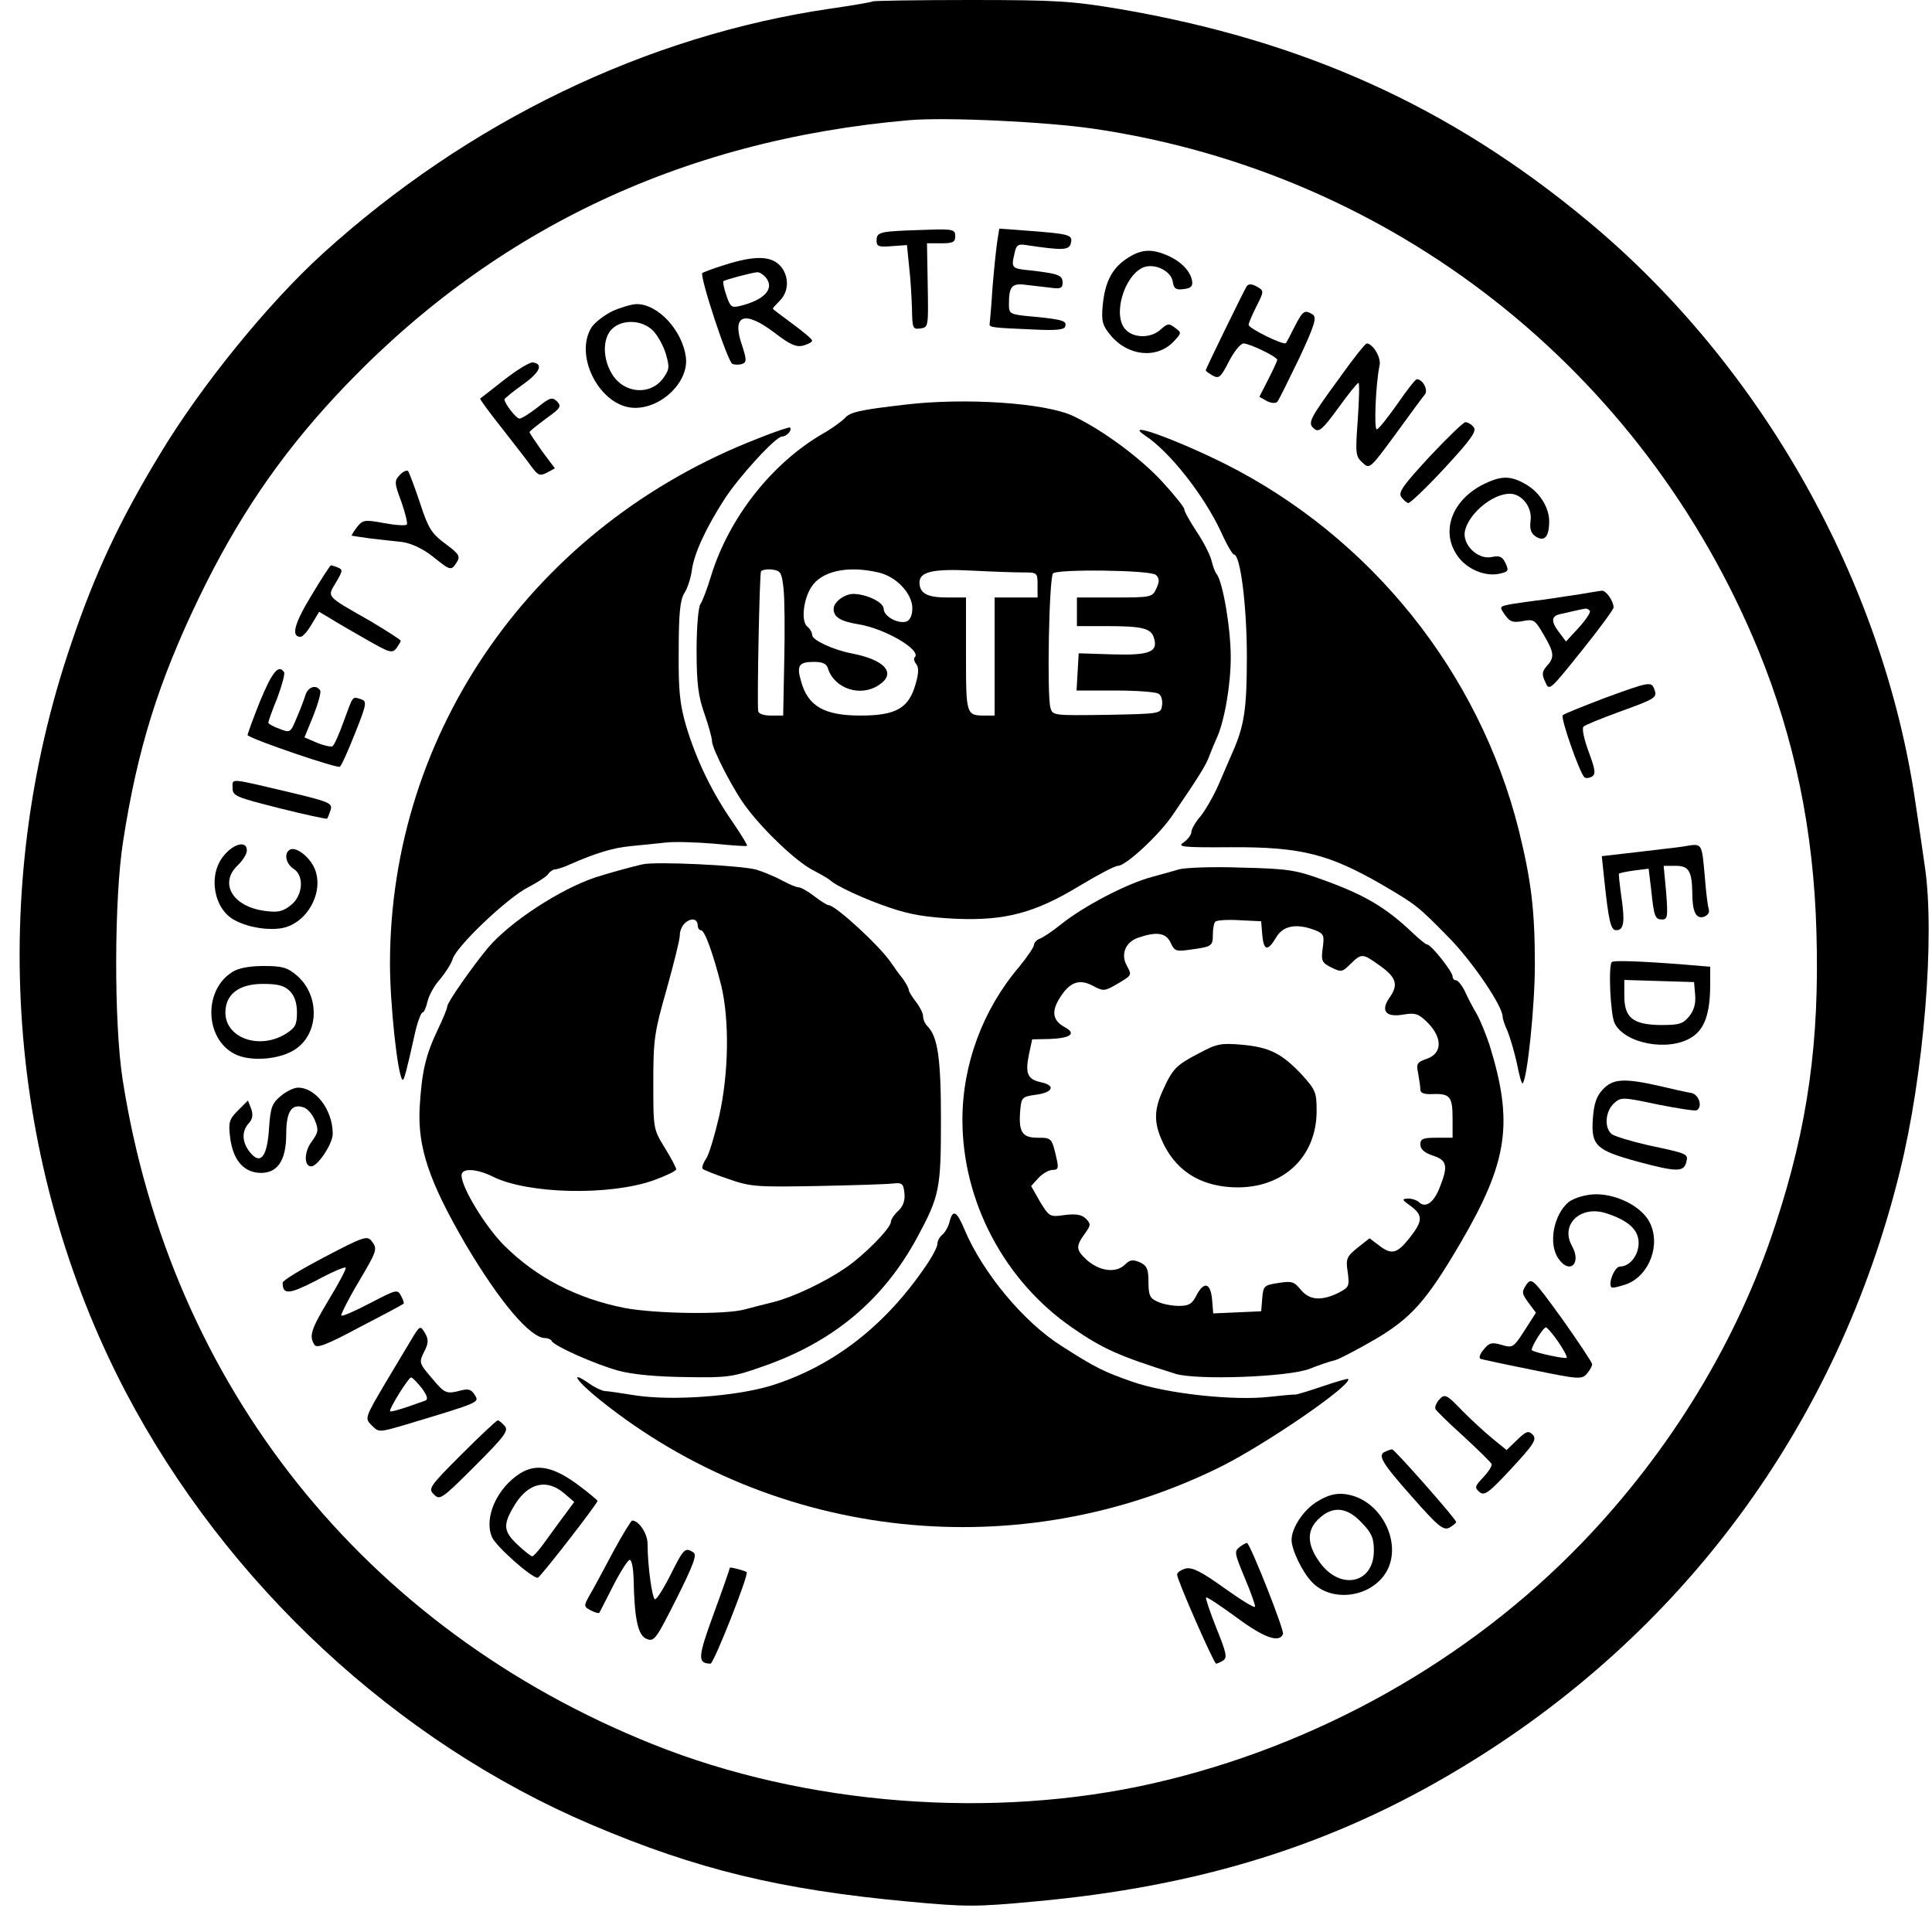 <?xml version="1.0" standalone="no"?>
<!DOCTYPE svg PUBLIC "-//W3C//DTD SVG 20010904//EN"
 "http://www.w3.org/TR/2001/REC-SVG-20010904/DTD/svg10.dtd">
<svg version="1.0" xmlns="http://www.w3.org/2000/svg"
 width="540pt" height="540pt" viewBox="0 0 540 540"
 preserveAspectRatio="xMidYMid meet">

<g transform="translate(0,540) scale(0.1,-0.1)"
fill="#000000" stroke="none">
<path d="M2439 5396 c-2 -2 -55 -11 -117 -20 -514 -75 -1012 -315 -1419 -684
-154 -140 -341 -370 -457 -563 -112 -185 -181 -332 -247 -528 -236 -691 -180
-1456 152 -2091 282 -537 757 -978 1302 -1210 296 -126 530 -182 886 -215 161
-15 189 -15 350 0 465 42 836 158 1190 371 624 374 1057 962 1231 1669 67 270
99 659 70 853 -5 37 -17 117 -26 177 -90 620 -431 1225 -917 1628 -384 319
-794 504 -1309 592 -132 22 -175 25 -416 25 -148 0 -271 -2 -273 -4z m619
-356 c835 -123 1535 -674 1857 -1458 101 -248 154 -502 162 -787 9 -306 -24
-542 -114 -816 -106 -326 -295 -636 -542 -892 -318 -330 -744 -568 -1196 -671
-450 -103 -975 -62 -1401 109 -806 323 -1347 1002 -1481 1856 -25 159 -24 509
1 667 40 259 99 446 211 679 107 222 225 396 383 566 426 458 961 715 1602
771 103 9 382 -4 518 -24z"/>
<path d="M2488 4753 c-30 -3 -38 -8 -38 -24 0 -18 5 -20 43 -17 l42 3 6 -60
c4 -33 7 -86 8 -118 1 -55 2 -58 24 -55 22 3 22 6 20 121 l-2 117 40 0 c32 0
39 3 39 20 0 18 -6 20 -72 18 -40 -1 -90 -3 -110 -5z"/>
<path d="M2787 4723 c-3 -21 -9 -78 -13 -128 -3 -49 -7 -94 -8 -100 -1 -10 4
-11 123 -16 61 -3 85 -1 88 8 6 16 -6 20 -89 28 -66 6 -68 7 -68 35 0 49 8 59
46 54 19 -2 50 -6 69 -8 29 -4 35 -2 35 14 0 21 -12 25 -88 34 -54 5 -56 7
-47 45 5 26 10 30 33 26 101 -15 120 -15 125 5 6 24 -3 26 -119 35 l-81 6 -6
-38z"/>
<path d="M3149 4677 c-42 -28 -61 -67 -67 -132 -4 -44 0 -55 22 -82 49 -59
130 -67 177 -17 22 24 22 24 3 38 -17 13 -21 12 -40 -5 -27 -25 -76 -25 -99 1
-35 39 -4 147 49 172 32 14 80 -9 84 -40 3 -19 9 -23 30 -20 21 2 26 8 24 23
-5 28 -32 55 -69 71 -46 20 -75 17 -114 -9z"/>
<path d="M2027 4660 c-33 -10 -61 -21 -64 -23 -8 -9 71 -249 84 -254 7 -3 20
-3 28 0 12 5 12 12 -1 52 -30 86 7 99 92 34 42 -32 59 -40 79 -35 14 4 25 10
25 14 0 4 -25 25 -55 47 -30 22 -55 41 -55 42 0 2 9 12 20 23 26 26 26 70 0
98 -26 27 -71 28 -153 2z m113 -35 c26 -31 -2 -63 -71 -80 -24 -6 -28 -3 -39
30 -7 20 -10 38 -8 39 4 4 79 24 94 25 6 1 17 -6 24 -14z"/>
<path d="M3484 4599 c-10 -17 -114 -230 -114 -234 0 -2 9 -9 20 -15 17 -9 22
-5 45 40 14 27 32 50 41 50 16 0 94 -37 94 -46 0 -2 -11 -27 -25 -54 l-25 -49
21 -12 c12 -6 25 -7 29 -2 4 4 31 59 61 121 44 94 50 115 38 123 -23 14 -27
11 -50 -33 -12 -24 -23 -45 -25 -47 -6 -7 -104 41 -104 51 0 5 9 26 20 48 24
48 24 47 1 60 -14 7 -22 7 -27 -1z"/>
<path d="M1713 4531 c-23 -11 -49 -31 -59 -45 -52 -81 25 -226 121 -226 76 0
151 74 142 142 -10 75 -78 148 -137 148 -14 0 -44 -9 -67 -19z m112 -55 c13
-13 29 -42 36 -65 11 -38 10 -44 -8 -69 -36 -48 -109 -42 -142 12 -27 43 -27
100 -1 126 28 28 84 27 115 -4z"/>
<path d="M3742 4341 c-84 -115 -88 -124 -68 -140 12 -10 23 -1 66 58 28 39 54
71 57 71 3 0 2 -46 -2 -103 -7 -95 -6 -103 13 -120 20 -19 21 -18 93 80 39 54
76 104 82 111 9 12 -6 42 -23 42 -4 0 -28 -31 -55 -70 -27 -38 -52 -70 -57
-70 -8 0 -3 127 8 179 5 21 -19 61 -36 61 -4 0 -39 -44 -78 -99z"/>
<path d="M1410 4339 c-36 -28 -66 -52 -68 -53 -1 -2 26 -39 61 -83 34 -44 72
-92 83 -108 18 -24 23 -26 43 -16 l22 12 -36 48 c-19 27 -35 51 -35 53 0 3 21
19 46 38 41 29 44 34 31 48 -14 13 -20 11 -55 -17 -22 -17 -44 -31 -50 -31 -9
0 -42 42 -42 54 0 2 23 21 51 41 48 34 59 58 28 62 -8 1 -43 -20 -79 -48z"/>
<path d="M2530 4269 c-130 -15 -154 -21 -169 -38 -9 -9 -36 -29 -61 -43 -143
-83 -262 -235 -312 -396 -11 -37 -25 -73 -30 -80 -6 -7 -11 -64 -11 -130 0
-94 5 -129 22 -177 11 -32 21 -67 21 -76 0 -22 62 -142 98 -188 50 -66 137
-148 182 -172 25 -13 47 -26 50 -29 16 -16 98 -54 167 -77 58 -20 105 -27 184
-31 140 -6 223 17 348 93 50 30 97 55 106 55 22 0 117 88 154 144 71 104 93
139 101 163 6 16 15 37 20 48 22 47 40 149 40 228 0 81 -22 209 -39 232 -5 5
-11 23 -15 39 -4 16 -23 53 -42 81 -19 29 -34 56 -34 62 0 5 -27 39 -60 75
-61 67 -168 146 -250 185 -77 37 -303 52 -470 32z m-340 -514 c3 -27 4 -119 2
-202 l-3 -153 -35 0 c-20 0 -34 5 -35 13 -3 41 4 383 8 390 3 4 17 7 31 5 24
-3 27 -8 32 -53z m265 45 c50 -11 95 -59 95 -100 0 -19 -6 -33 -16 -37 -23 -8
-64 14 -64 35 0 19 -49 42 -86 42 -25 -1 -54 -23 -54 -42 0 -23 20 -35 70 -43
74 -12 176 -72 157 -92 -4 -3 -2 -12 4 -19 7 -9 7 -25 -1 -53 -19 -70 -54 -91
-155 -91 -101 0 -147 26 -166 96 -13 44 -6 54 36 54 24 0 35 -5 39 -18 18 -57
91 -81 142 -47 51 33 18 71 -77 89 -51 10 -109 37 -109 51 0 7 -6 18 -14 24
-17 15 -11 74 11 109 28 46 102 62 188 42z m407 0 c37 0 38 -1 38 -35 l0 -35
-60 0 -60 0 0 -165 0 -165 -24 0 c-56 0 -56 -1 -56 171 l0 159 -53 0 c-56 0
-77 12 -77 42 0 30 38 39 149 33 57 -3 121 -5 143 -5z m369 -7 c10 -10 10 -18
1 -38 -11 -24 -14 -25 -117 -25 l-105 0 0 -40 0 -40 83 0 c99 0 124 -6 132
-32 13 -40 -11 -50 -114 -47 l-96 3 -3 -52 -3 -52 108 0 c59 0 114 -4 121 -9
8 -4 12 -19 10 -32 -3 -24 -3 -24 -154 -27 -150 -2 -152 -2 -158 20 -10 35 -4
357 7 375 8 13 274 10 288 -4z"/>
<path d="M3996 4124 c-71 -77 -88 -99 -80 -112 6 -9 15 -17 20 -18 5 -1 51 43
102 98 74 80 90 103 81 114 -6 8 -17 14 -23 14 -6 0 -51 -44 -100 -96z"/>
<path d="M2120 4175 c-626 -242 -1030 -818 -1030 -1469 0 -111 21 -311 35
-324 4 -4 12 27 35 131 7 31 17 57 21 57 4 0 10 14 14 31 4 17 19 45 35 62 15
18 31 43 35 56 11 37 154 172 211 201 27 14 53 31 57 38 4 6 13 12 18 12 6 0
25 6 42 14 73 32 119 46 169 51 29 3 73 7 98 10 25 3 86 1 135 -3 50 -5 92 -8
93 -6 2 1 -16 31 -40 66 -58 83 -102 175 -130 268 -18 62 -22 99 -21 211 0
103 4 141 15 160 9 13 19 43 22 67 7 47 39 116 91 197 40 62 143 175 161 175
13 0 29 18 22 25 -1 2 -41 -11 -88 -30z"/>
<path d="M3200 4183 c69 -45 164 -166 212 -268 16 -36 33 -65 37 -65 18 0 36
-144 36 -285 0 -147 -7 -194 -41 -270 -7 -16 -24 -56 -38 -88 -14 -32 -37 -72
-51 -89 -14 -16 -25 -36 -25 -43 0 -8 -10 -21 -21 -29 -20 -13 -7 -15 132 -14
195 1 274 -19 424 -106 92 -54 98 -58 185 -147 65 -66 150 -191 150 -221 0 -6
6 -24 14 -41 7 -18 19 -58 26 -90 6 -32 13 -57 16 -55 13 14 34 216 34 331 0
153 -10 235 -45 377 -111 442 -414 819 -822 1024 -139 69 -286 122 -223 79z"/>
<path d="M1117 4072 c-15 -16 -15 -22 5 -75 11 -32 18 -60 15 -63 -3 -4 -32
-2 -64 4 -54 10 -59 9 -75 -11 -9 -12 -16 -23 -15 -24 2 -1 25 -4 52 -8 28 -3
68 -8 90 -10 25 -4 56 -18 84 -40 51 -41 52 -41 68 -16 10 16 6 23 -32 51 -39
29 -48 43 -71 114 -15 45 -30 84 -33 89 -4 4 -15 -1 -24 -11z"/>
<path d="M4154 4050 c-91 -41 -128 -129 -84 -198 24 -40 77 -64 119 -56 27 6
29 8 19 30 -9 18 -16 22 -39 17 -40 -8 -84 37 -74 75 12 48 77 102 125 102 33
0 63 -37 58 -75 -3 -24 1 -36 15 -45 24 -15 37 0 37 43 0 38 -26 80 -63 102
-42 25 -68 26 -113 5z"/>
<path d="M870 3735 c-48 -79 -57 -115 -30 -115 6 0 20 16 31 35 l21 35 32 -19
c17 -11 63 -37 101 -59 63 -36 71 -39 83 -24 6 9 12 18 12 21 0 3 -38 27 -83
54 -128 73 -123 67 -98 109 19 32 20 36 5 42 -8 3 -17 6 -19 6 -2 0 -27 -38
-55 -85z"/>
<path d="M4415 3739 c-27 -4 -72 -11 -100 -15 -27 -3 -67 -9 -88 -12 -37 -7
-37 -7 -21 -30 14 -20 22 -23 50 -18 31 6 34 4 58 -37 30 -51 32 -64 9 -89
-13 -15 -14 -23 -4 -44 11 -26 12 -25 101 86 50 62 90 117 90 122 0 18 -21 48
-33 47 -7 -1 -34 -5 -62 -10z m29 -47 c2 -4 -12 -25 -31 -46 l-36 -39 -18 24
c-25 32 -24 48 4 53 47 11 62 14 69 15 4 0 9 -2 12 -7z"/>
<path d="M726 3438 c-20 -50 -35 -92 -34 -93 17 -14 253 -94 258 -88 5 4 24
47 43 95 33 83 33 88 15 94 -24 7 -20 12 -48 -64 -12 -34 -26 -65 -31 -68 -4
-2 -24 2 -43 10 l-35 15 25 61 c13 33 22 65 19 70 -11 18 -34 10 -41 -12 -4
-13 -15 -42 -25 -65 -17 -41 -18 -42 -48 -30 -17 6 -31 14 -31 17 0 4 11 35
25 69 13 35 22 68 19 72 -15 24 -34 0 -68 -83z"/>
<path d="M4485 3449 c-60 -23 -113 -44 -117 -48 -7 -7 46 -158 60 -173 4 -4
13 -3 21 1 12 8 10 19 -9 71 -13 35 -19 65 -14 69 5 5 50 23 99 41 102 37 108
40 99 63 -8 23 -13 22 -139 -24z"/>
<path d="M650 3198 c0 -23 9 -26 131 -57 72 -18 132 -31 133 -29 2 1 6 12 10
24 6 19 -3 23 -116 50 -170 40 -158 39 -158 12z"/>
<path d="M626 3009 c-46 -54 -29 -152 32 -182 38 -20 93 -28 131 -21 70 14
117 100 91 165 -14 34 -53 64 -70 54 -17 -10 -11 -39 10 -53 31 -19 27 -75 -7
-102 -23 -18 -36 -21 -73 -16 -90 12 -128 77 -76 127 14 13 26 32 26 42 0 28
-36 20 -64 -14z"/>
<path d="M4705 3034 c-11 -2 -67 -8 -124 -15 l-104 -12 7 -66 c12 -114 18
-141 33 -141 22 0 25 23 15 92 -5 35 -8 65 -7 66 2 2 21 6 43 9 l40 5 7 -58
c8 -77 11 -84 31 -84 15 0 16 9 11 75 l-7 75 34 0 c36 0 45 -15 46 -75 0 -53
10 -73 31 -68 12 4 18 12 15 22 -3 9 -8 50 -11 91 -9 97 -6 93 -60 84z"/>
<path d="M1795 2984 c-35 -8 -99 -26 -130 -36 -99 -33 -239 -124 -301 -197
-44 -53 -114 -153 -114 -164 0 -6 -12 -35 -27 -66 -34 -72 -44 -117 -50 -216
-6 -112 26 -207 129 -384 95 -160 180 -261 222 -261 8 0 16 -4 18 -8 6 -14
121 -65 186 -83 41 -11 107 -17 189 -18 116 -2 131 0 213 29 198 68 339 186
434 362 62 115 66 135 66 328 0 173 -9 233 -38 262 -7 7 -12 19 -12 28 0 8 -9
26 -20 40 -11 14 -20 29 -20 33 0 5 -8 19 -17 32 -10 12 -25 33 -33 45 -32 47
-155 160 -174 160 -4 0 -22 11 -40 25 -18 14 -38 25 -44 25 -6 0 -26 8 -44 18
-18 10 -51 24 -73 31 -40 12 -283 24 -320 15z m155 -169 c0 -8 4 -15 9 -15 11
0 34 -65 57 -155 23 -97 21 -245 -6 -365 -12 -52 -28 -106 -36 -118 -9 -13
-13 -26 -10 -29 3 -3 35 -16 71 -28 62 -22 79 -23 248 -20 100 2 196 5 212 7
27 3 30 0 33 -28 2 -20 -4 -36 -18 -49 -11 -10 -20 -24 -20 -30 0 -18 -77 -96
-130 -131 -56 -38 -142 -79 -197 -93 -24 -6 -60 -15 -82 -21 -56 -15 -248 -12
-334 4 -134 26 -248 85 -339 176 -53 54 -118 161 -118 195 0 21 42 19 88 -4
97 -48 324 -54 449 -10 35 13 63 26 63 31 0 4 -14 31 -32 60 -32 52 -32 53
-32 183 0 120 3 140 37 259 20 72 37 139 37 151 0 24 18 45 37 45 7 0 13 -7
13 -15z"/>
<path d="M3295 2970 c-16 -5 -50 -14 -75 -21 -69 -18 -192 -82 -255 -133 -22
-18 -48 -35 -57 -39 -10 -3 -18 -12 -18 -18 0 -6 -19 -34 -42 -62 -101 -119
-158 -272 -158 -427 0 -228 117 -450 307 -581 85 -59 130 -79 289 -129 60 -18
314 -9 374 14 25 10 57 21 71 24 14 4 65 31 115 60 99 59 141 106 235 266 134
229 150 337 82 556 -10 30 -26 69 -35 85 -10 17 -25 45 -33 63 -8 17 -20 32
-25 32 -6 0 -10 5 -10 11 0 13 -60 89 -71 89 -4 0 -22 15 -41 33 -74 70 -132
105 -248 147 -77 28 -98 32 -230 35 -80 3 -158 0 -175 -5z m233 -182 c4 -46
15 -48 39 -8 19 33 57 40 109 20 24 -10 26 -14 21 -50 -5 -36 -2 -41 24 -54
28 -14 31 -13 54 10 31 30 33 30 83 -6 45 -32 51 -53 26 -88 -26 -37 -11 -56
37 -48 35 6 44 3 70 -23 41 -42 40 -85 -2 -100 -29 -10 -31 -14 -25 -42 3 -17
6 -38 6 -45 0 -9 11 -13 33 -12 50 2 57 -7 57 -68 l0 -54 -45 0 c-38 0 -45 -3
-45 -19 0 -13 11 -23 35 -31 40 -13 43 -29 19 -89 -16 -42 -40 -59 -58 -41 -5
5 -19 10 -30 10 -19 -1 -18 -3 7 -21 35 -26 34 -42 -4 -90 -35 -44 -50 -47
-86 -19 l-25 19 -33 -26 c-31 -25 -34 -31 -28 -69 5 -39 4 -42 -27 -58 -48
-23 -81 -20 -105 10 -18 22 -25 24 -62 18 -40 -6 -42 -8 -45 -43 l-3 -36 -67
-3 -67 -3 -3 37 c-4 48 -22 54 -43 15 -13 -26 -22 -31 -50 -31 -19 0 -46 5
-60 12 -21 9 -25 18 -25 55 0 36 -4 45 -24 55 -20 8 -28 7 -41 -6 -25 -25 -70
-20 -107 12 -32 30 -32 38 -3 78 14 20 14 23 0 38 -12 11 -27 14 -59 10 -42
-6 -43 -5 -69 37 l-25 44 21 23 c11 12 29 22 39 22 15 0 17 5 12 28 -14 62
-14 62 -54 62 -44 0 -54 17 -48 81 3 31 6 34 42 39 49 6 58 26 16 35 -38 8
-45 24 -34 78 l9 42 48 1 c59 2 77 15 43 33 -33 18 -38 43 -15 80 28 46 55 56
93 36 30 -16 33 -16 69 5 42 25 41 24 26 52 -17 31 -3 65 32 77 52 18 78 14
91 -14 11 -24 15 -25 57 -19 59 8 61 10 61 43 0 15 3 31 7 35 4 4 34 6 68 4
l60 -3 3 -37z"/>
<path d="M3351 2456 c-64 -33 -74 -44 -101 -104 -27 -59 -25 -97 6 -157 37
-69 98 -107 182 -113 141 -10 242 79 242 213 0 52 -3 59 -42 102 -56 59 -90
76 -167 83 -58 5 -70 3 -120 -24z"/>
<path d="M4505 2711 c-10 -10 -4 -147 8 -171 28 -57 150 -80 214 -40 37 22 53
67 53 147 l0 51 -72 6 c-128 10 -198 12 -203 7z m233 -92 c2 -24 -3 -43 -17
-60 -17 -21 -28 -24 -79 -24 -78 1 -102 20 -102 82 l0 44 98 -3 97 -3 3 -36z"/>
<path d="M649 2683 c-80 -50 -77 -184 5 -228 44 -24 131 -17 174 14 65 46 65
151 1 205 -26 22 -40 26 -92 26 -40 0 -72 -6 -88 -17z m161 -53 c13 -13 20
-33 20 -60 0 -35 -5 -43 -32 -60 -74 -45 -168 -11 -168 60 0 51 38 80 105 80
42 0 60 -5 75 -20z"/>
<path d="M4480 2355 c-18 -19 -25 -40 -28 -83 -5 -74 9 -87 126 -119 108 -29
128 -29 135 -2 6 24 7 24 -106 48 -48 11 -94 25 -102 31 -22 18 -18 64 6 86
20 18 23 18 122 -3 56 -11 105 -19 110 -16 16 10 6 43 -15 48 -13 2 -54 11
-91 20 -98 22 -129 20 -157 -10z"/>
<path d="M784 2336 c-24 -20 -28 -32 -32 -89 -5 -81 -24 -104 -53 -68 -23 28
-24 59 -4 81 11 12 13 24 7 41 l-9 23 -28 -28 c-24 -24 -27 -33 -22 -73 7 -62
35 -97 79 -101 52 -4 78 32 78 108 0 63 15 86 48 75 11 -3 25 -19 32 -36 11
-27 10 -34 -9 -60 -21 -28 -22 -69 -1 -69 18 0 60 63 60 91 0 66 -47 129 -97
129 -12 0 -34 -11 -49 -24z"/>
<path d="M4433 2059 c-18 -3 -40 -12 -49 -19 -42 -36 -57 -117 -28 -158 31
-45 65 -14 38 35 -34 60 23 115 95 92 62 -20 91 -46 91 -83 0 -35 -25 -66 -52
-66 -15 0 -34 -47 -24 -58 3 -3 22 2 43 9 64 25 96 112 63 174 -27 51 -115 88
-177 74z"/>
<path d="M2654 1985 c-3 -13 -12 -29 -20 -36 -8 -6 -14 -18 -14 -26 0 -8 -14
-35 -32 -61 -114 -168 -260 -281 -433 -335 -99 -30 -277 -43 -380 -27 -38 6
-77 12 -85 12 -8 1 -28 10 -43 21 -58 40 -36 7 30 -46 492 -395 1175 -467
1740 -184 128 65 365 228 351 243 -2 1 -34 -8 -72 -21 -38 -13 -72 -23 -75
-23 -3 1 -35 -2 -71 -6 -102 -12 -291 9 -385 42 -80 28 -103 39 -198 100 -105
66 -220 204 -271 325 -22 53 -33 58 -42 22z"/>
<path d="M908 1887 c-65 -34 -118 -66 -118 -72 0 -35 18 -33 94 6 42 23 80 39
82 36 3 -2 -18 -42 -46 -88 -51 -85 -57 -103 -41 -128 7 -10 34 0 127 50 66
34 120 63 122 65 2 1 -1 11 -7 22 -10 19 -13 18 -86 -20 -42 -22 -78 -38 -81
-35 -2 2 18 43 46 90 55 93 56 96 38 119 -12 15 -25 10 -130 -45z"/>
<path d="M4266 1809 c-13 -20 -13 -24 6 -50 l21 -28 -32 -50 c-31 -48 -33 -49
-64 -40 -27 8 -35 6 -50 -13 -11 -12 -14 -24 -9 -26 6 -2 71 -16 146 -31 127
-26 137 -27 151 -11 8 9 15 21 15 27 0 5 -38 62 -84 127 -82 113 -85 116 -100
95z m89 -159 c15 -22 26 -42 24 -45 -4 -4 -89 14 -97 21 -6 4 31 64 39 64 3 0
19 -18 34 -40z"/>
<path d="M1157 1668 c-8 -13 -42 -70 -76 -127 -62 -105 -62 -105 -42 -125 20
-20 20 -20 98 3 206 62 203 61 190 82 -9 15 -18 18 -37 13 -43 -11 -46 -10
-83 34 -36 42 -36 44 -22 73 12 22 13 34 5 49 -14 25 -16 25 -33 -2z m22 -148
c16 -22 18 -32 9 -35 -66 -24 -98 -33 -98 -29 0 11 52 94 59 94 4 0 17 -14 30
-30z"/>
<path d="M4020 1485 c-6 -8 -10 -18 -8 -23 1 -4 37 -39 78 -76 41 -38 77 -73
79 -78 2 -5 -9 -22 -23 -37 -24 -25 -25 -29 -11 -41 14 -12 26 -3 90 66 63 68
71 81 59 94 -12 12 -18 10 -43 -14 l-30 -29 -38 31 c-21 17 -58 51 -83 76 -49
51 -52 52 -70 31z"/>
<path d="M1290 1335 c-90 -90 -94 -96 -77 -112 16 -17 22 -13 114 79 83 83 95
99 84 112 -8 9 -16 16 -20 16 -3 0 -49 -43 -101 -95z"/>
<path d="M3873 1343 c-24 -9 -13 -29 73 -126 74 -84 88 -95 105 -87 10 6 19
13 19 16 0 8 -173 204 -179 203 -3 0 -12 -3 -18 -6z"/>
<path d="M1454 1282 c-65 -41 -102 -124 -79 -178 10 -25 110 -114 128 -114 6
0 167 207 167 215 0 2 -25 23 -56 46 -68 50 -115 59 -160 31z m123 -56 l28
-24 -25 -34 c-14 -18 -38 -52 -55 -75 -16 -23 -33 -42 -37 -43 -4 0 -23 15
-42 33 -40 38 -41 56 -6 113 38 60 89 71 137 30z"/>
<path d="M3683 1204 c-39 -23 -73 -74 -73 -108 0 -28 30 -90 57 -118 50 -53
148 -46 197 13 66 79 2 220 -105 233 -26 3 -48 -3 -76 -20z m123 -60 c28 -29
34 -43 34 -78 0 -94 -97 -113 -154 -29 -34 49 -33 87 0 118 39 37 79 33 120
-11z"/>
<path d="M1714 1063 c-26 -49 -55 -103 -65 -120 -18 -32 -18 -33 2 -44 12 -6
22 -9 24 -7 1 2 19 36 39 76 20 39 41 72 46 72 6 0 10 -24 11 -52 2 -113 12
-160 37 -169 21 -8 26 0 83 113 47 94 58 123 47 129 -23 15 -27 11 -63 -61
-19 -38 -39 -70 -44 -70 -8 0 -21 94 -21 155 0 28 -24 65 -43 65 -3 0 -27 -39
-53 -87z"/>
<path d="M3466 1077 c-17 -13 -16 -17 13 -87 17 -40 30 -77 29 -81 -2 -4 -41
20 -87 53 -64 46 -89 58 -107 54 -13 -4 -24 -11 -24 -17 0 -15 103 -249 109
-249 3 0 12 4 20 9 12 8 8 23 -19 90 -18 45 -31 84 -29 86 3 2 40 -23 84 -55
78 -58 121 -73 131 -47 4 10 -87 241 -100 254 -1 2 -10 -3 -20 -10z"/>
<path d="M2040 1018 c0 -2 -20 -60 -45 -128 -45 -123 -46 -139 -9 -140 9 0
108 250 101 256 -5 4 -47 15 -47 12z"/>
</g>
</svg>
